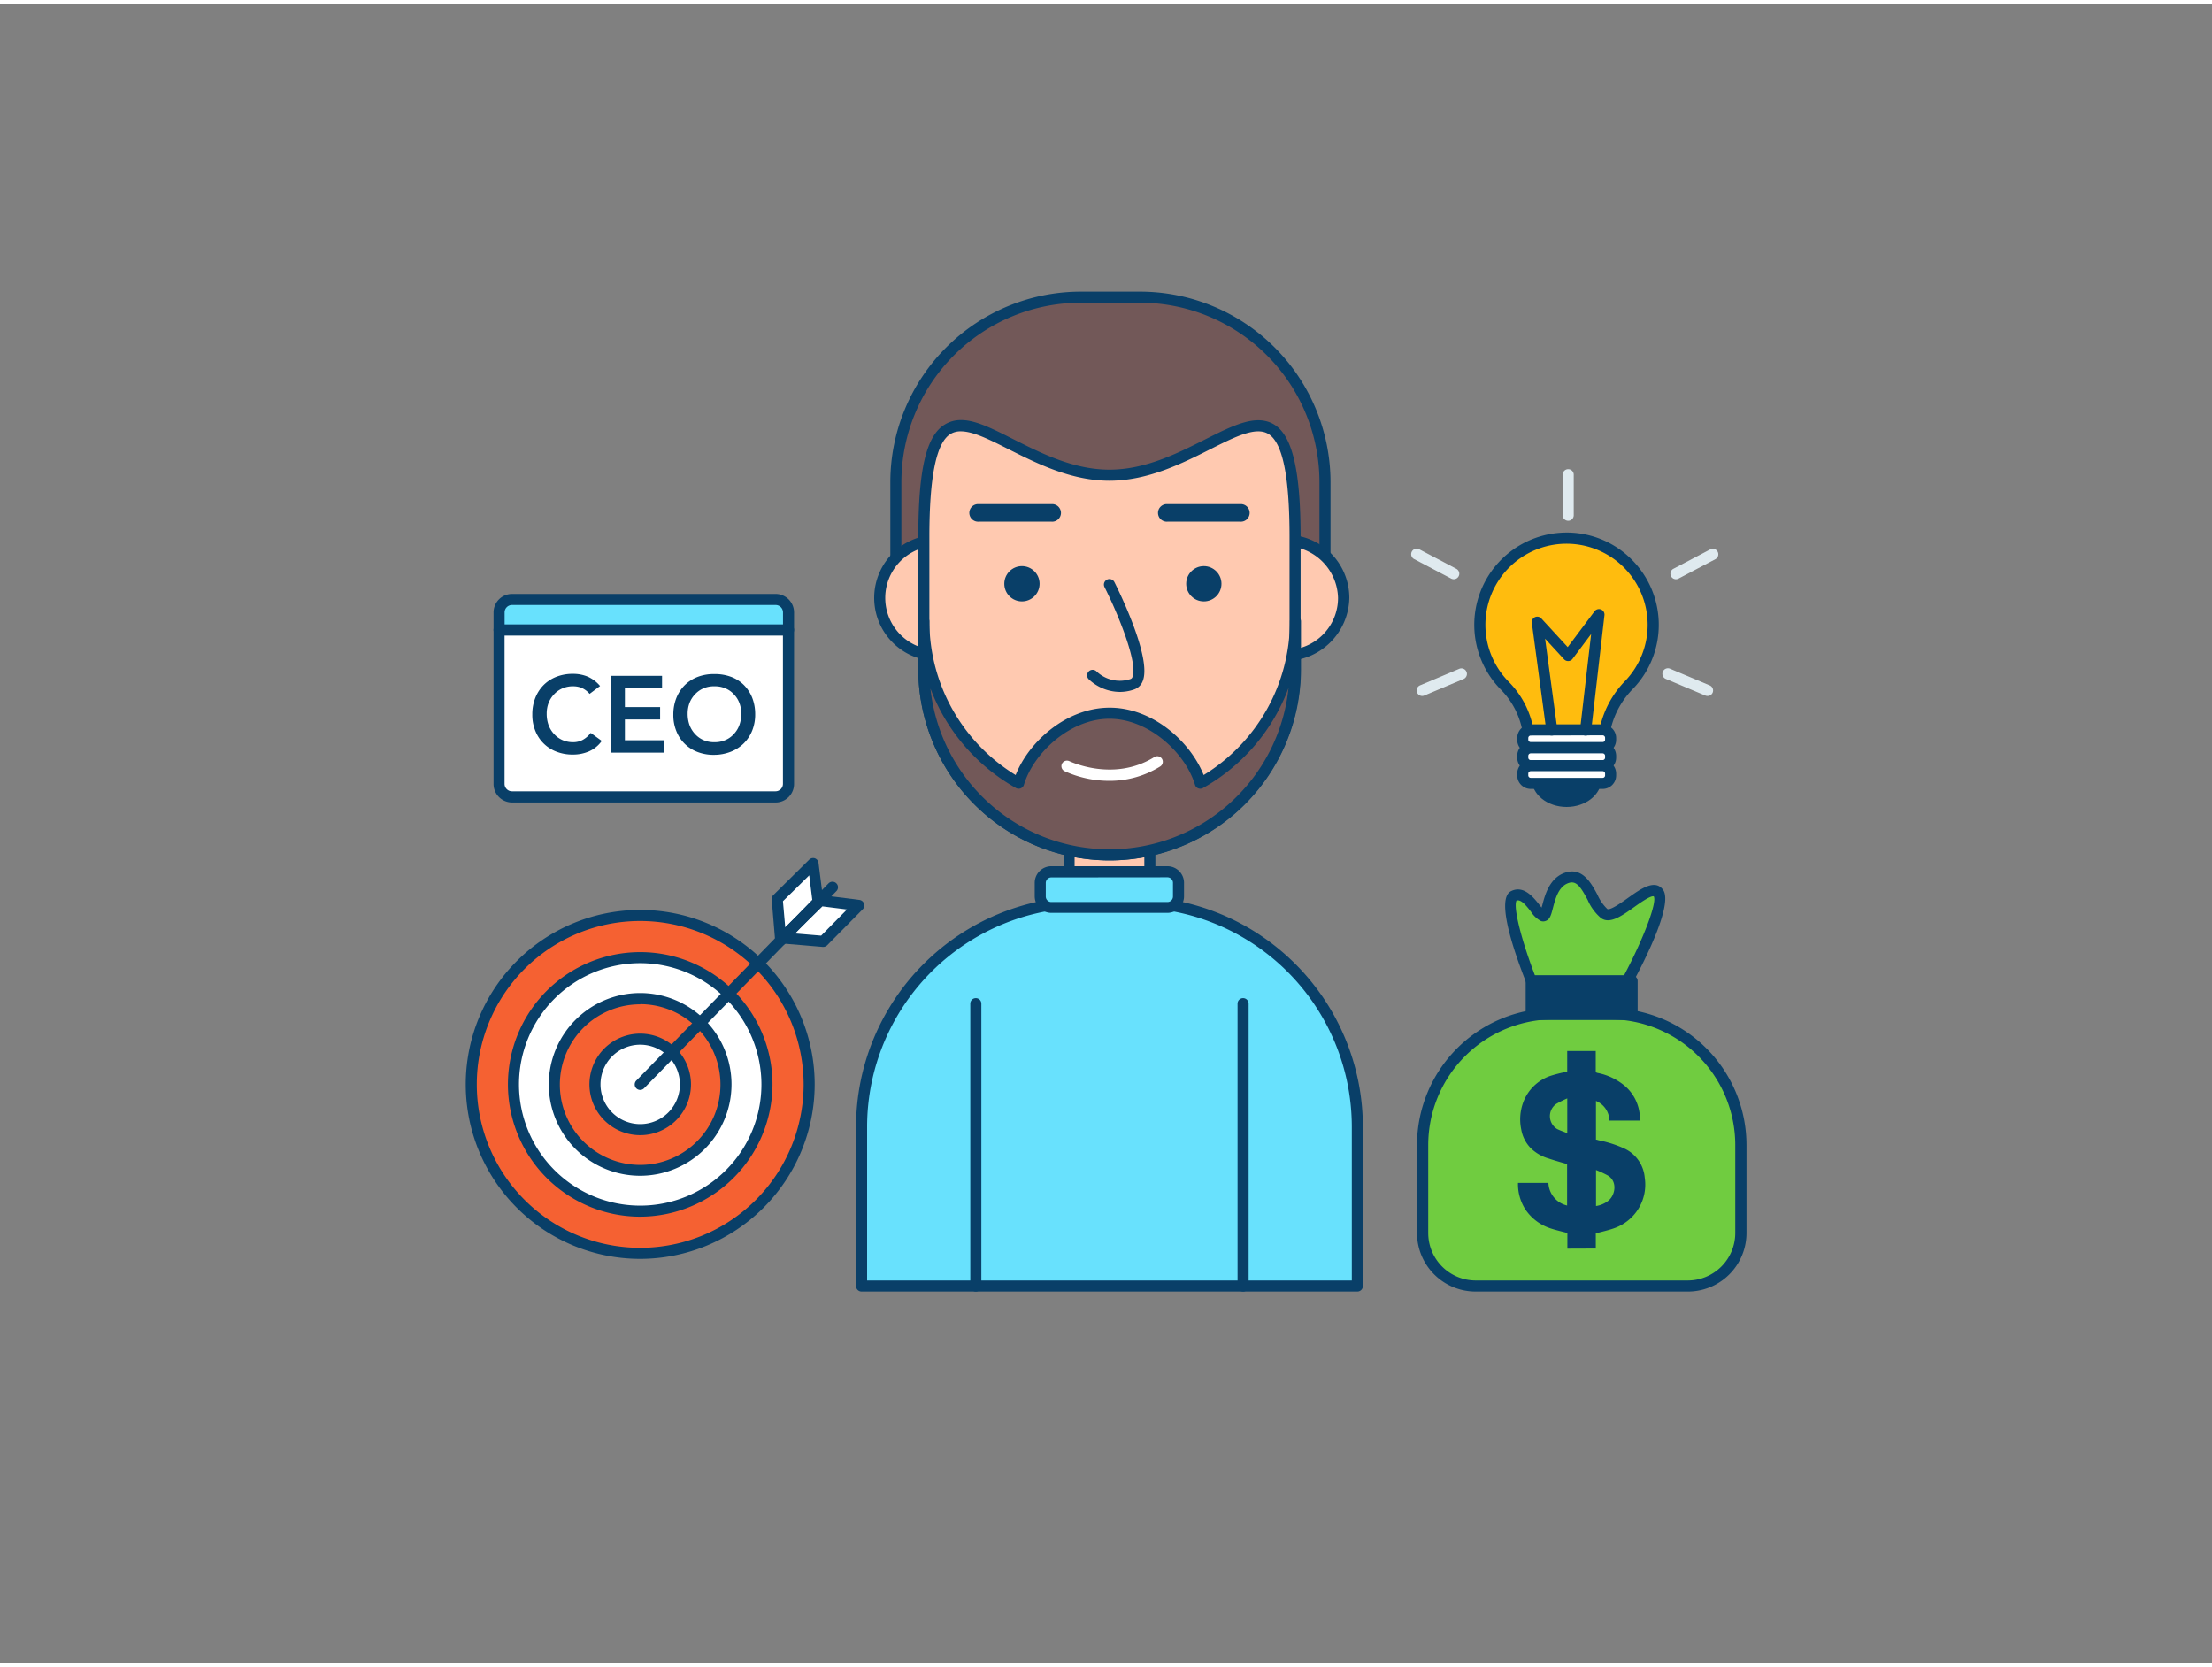 <svg xmlns="http://www.w3.org/2000/svg" viewBox="0 0 400 300" width="406" height="306" class="illustration styles_illustrationTablet__1DWOa"><rect x="0" y="0" width="400" height="300" fill="#808080" stroke="none"/><g id="_367_ceo_outline" data-name="#367_ceo_outline"><path d="M90.25,113.18h52.34a0,0,0,0,1,0,0V141a2.34,2.34,0,0,1-2.34,2.34H92.59A2.34,2.34,0,0,1,90.25,141V113.18A0,0,0,0,1,90.25,113.18Z" fill="#fff"></path><path d="M140.24,144.37H92.59A3.35,3.35,0,0,1,89.25,141V113.17a1,1,0,0,1,1-1h52.34a1,1,0,0,1,1,1V141A3.35,3.35,0,0,1,140.24,144.37Zm-49-30.2V141a1.35,1.35,0,0,0,1.34,1.35h47.65a1.35,1.35,0,0,0,1.35-1.35V114.17Z" fill="#093f68"></path><path d="M92.59,107.69h47.65a2.34,2.34,0,0,1,2.34,2.34v3.14a0,0,0,0,1,0,0H90.25a0,0,0,0,1,0,0V110A2.34,2.34,0,0,1,92.59,107.69Z" fill="#68e1fd"></path><path d="M142.59,114.17H90.25a1,1,0,0,1-1-1V110a3.35,3.35,0,0,1,3.34-3.34h47.65a3.35,3.35,0,0,1,3.35,3.34v3.14A1,1,0,0,1,142.59,114.17Zm-51.34-2h50.34V110a1.34,1.34,0,0,0-1.35-1.34H92.59A1.34,1.34,0,0,0,91.25,110Z" fill="#093f68"></path><path d="M106.62,124.73a4.07,4.07,0,0,0-1.48-1.1,4,4,0,0,0-1.44-.27,4.71,4.71,0,0,0-2,.38,4.45,4.45,0,0,0-1.5,1.06,4.77,4.77,0,0,0-1,1.57,5.44,5.44,0,0,0-.34,1.95,6,6,0,0,0,.34,2.06,4.89,4.89,0,0,0,1,1.62,4.5,4.5,0,0,0,1.5,1.08,4.72,4.72,0,0,0,2,.39,3.55,3.55,0,0,0,1.64-.4,4.59,4.59,0,0,0,1.48-1.28l2,1.45a5.57,5.57,0,0,1-2.29,1.88,7.25,7.25,0,0,1-2.89.59,8.06,8.06,0,0,1-3-.52,6.61,6.61,0,0,1-3.83-3.76,7.61,7.61,0,0,1-.55-3,8,8,0,0,1,.55-3,6.88,6.88,0,0,1,1.52-2.32,6.78,6.78,0,0,1,2.31-1.48,8.06,8.06,0,0,1,3-.52,6.83,6.83,0,0,1,2.62.5,6.07,6.07,0,0,1,2.25,1.7Z" fill="#093f68"></path><path d="M110.53,121.47h9.19v2.24H113v3.41h6.37v2.24H113v3.76h7.07v2.24h-9.54Z" fill="#093f68"></path><path d="M121.76,128.47a8,8,0,0,1,.55-3,6.88,6.88,0,0,1,1.52-2.32,6.78,6.78,0,0,1,2.31-1.48,8.06,8.06,0,0,1,3-.52,8.36,8.36,0,0,1,3,.48,6.49,6.49,0,0,1,2.34,1.46,6.86,6.86,0,0,1,1.53,2.31,8.12,8.12,0,0,1,.55,3,7.77,7.77,0,0,1-.55,3,6.91,6.91,0,0,1-1.53,2.3,7,7,0,0,1-2.34,1.5,8.36,8.36,0,0,1-3,.56,8.06,8.06,0,0,1-3-.52,6.61,6.61,0,0,1-3.83-3.76A7.61,7.61,0,0,1,121.76,128.47Zm2.59-.15a6,6,0,0,0,.34,2.06,4.89,4.89,0,0,0,1,1.62,4.5,4.5,0,0,0,1.5,1.08,4.72,4.72,0,0,0,2,.39,4.76,4.76,0,0,0,2-.39,4.35,4.35,0,0,0,1.51-1.08,4.73,4.73,0,0,0,1-1.62,6,6,0,0,0,.35-2.06,5.44,5.44,0,0,0-.35-1.95,4.61,4.61,0,0,0-1-1.57,4.3,4.3,0,0,0-1.51-1.06,4.76,4.76,0,0,0-2-.38,4.71,4.71,0,0,0-2,.38,4.45,4.45,0,0,0-1.5,1.06,4.77,4.77,0,0,0-1,1.57A5.44,5.44,0,0,0,124.35,128.32Z" fill="#093f68"></path><rect x="193.32" y="144.05" width="14.61" height="14.32" fill="#ffc9b0"></rect><path d="M207.93,159.37H193.32a1,1,0,0,1-1-1V144.05a1,1,0,0,1,1-1h14.61a1,1,0,0,1,1,1v14.32A1,1,0,0,1,207.93,159.37Zm-13.61-2h12.61V145.05H194.32Z" fill="#093f68"></path><path d="M196.43,162.37h8.39A40.63,40.63,0,0,1,245.45,203v28.81a0,0,0,0,1,0,0H155.8a0,0,0,0,1,0,0V203a40.63,40.63,0,0,1,40.63-40.63Z" fill="#68e1fd"></path><path d="M245.45,232.81H155.8a1,1,0,0,1-1-1V203a41.68,41.68,0,0,1,41.63-41.63h8.39A41.68,41.68,0,0,1,246.45,203v28.81A1,1,0,0,1,245.45,232.81Zm-88.65-2h87.65V203a39.68,39.68,0,0,0-39.63-39.63h-8.39A39.68,39.68,0,0,0,156.8,203Z" fill="#093f68"></path><path d="M224.79,232.81a1,1,0,0,1-1-1V180.75a1,1,0,0,1,2,0v51.06A1,1,0,0,1,224.79,232.81Z" fill="#093f68"></path><path d="M176.46,232.81a1,1,0,0,1-1-1V180.75a1,1,0,0,1,2,0v51.06A1,1,0,0,1,176.46,232.81Z" fill="#093f68"></path><path d="M195.41,53h10.76A33.43,33.43,0,0,1,239.6,86.43V105a0,0,0,0,1,0,0H162a0,0,0,0,1,0,0V86.43A33.43,33.43,0,0,1,195.41,53Z" fill="#725858"></path><path d="M239.6,106H162a1,1,0,0,1-1-1V86.43A34.47,34.47,0,0,1,195.41,52h10.76A34.47,34.47,0,0,1,240.6,86.43V105A1,1,0,0,1,239.6,106ZM163,104H238.6V86.43A32.47,32.47,0,0,0,206.17,54H195.41A32.47,32.47,0,0,0,163,86.43Z" fill="#093f68"></path><ellipse cx="169.11" cy="107.38" rx="10.81" ry="10.41" fill="#ffc9b0"></ellipse><path d="M169.11,118.79a11.42,11.42,0,1,1,11.81-11.41A11.63,11.63,0,0,1,169.11,118.79Zm0-20.82a9.42,9.42,0,1,0,9.81,9.41A9.63,9.63,0,0,0,169.11,98Z" fill="#093f68"></path><ellipse cx="232.14" cy="107.38" rx="10.81" ry="10.41" fill="#ffc9b0"></ellipse><path d="M232.14,118.79A11.42,11.42,0,1,1,244,107.38,11.63,11.63,0,0,1,232.14,118.79Zm0-20.82a9.42,9.42,0,1,0,9.82,9.41A9.63,9.63,0,0,0,232.14,98Z" fill="#093f68"></path><path d="M234.19,96.4v23.88a33.56,33.56,0,0,1-33.57,33.56h0a33.56,33.56,0,0,1-33.56-33.56V96.4c0-37.43,13.93-11.21,33.56-11.21S234.19,59,234.19,96.4Z" fill="#ffc9b0"></path><path d="M200.62,154.84a34.6,34.6,0,0,1-34.56-34.56V96.4c0-12.21,1.42-18.3,4.76-20.36s7.34.09,12.56,2.71c5.07,2.55,10.82,5.44,17.24,5.44s12.18-2.89,17.25-5.44c5.22-2.62,9.34-4.69,12.56-2.71s4.76,8.15,4.76,20.36v23.88A34.6,34.6,0,0,1,200.62,154.84ZM173.74,77.26a3.52,3.52,0,0,0-1.87.48c-2.56,1.58-3.81,7.69-3.81,18.66v23.88a32.57,32.57,0,0,0,65.13,0V96.4c0-11-1.25-17.08-3.81-18.66-2.27-1.39-5.95.46-10.61,2.8-5,2.52-11.25,5.65-18.15,5.65s-13.13-3.13-18.14-5.65C178.94,78.76,176,77.26,173.74,77.26Z" fill="#093f68"></path><path d="M234.18,111.61v8.67a33.56,33.56,0,1,1-67.12,0v-8.67a33.63,33.63,0,0,0,17.14,29.28c1.75-5.84,8.54-12.66,16.42-12.66s14.67,6.82,16.42,12.66A33.56,33.56,0,0,0,234.18,111.61Z" fill="#725858"></path><path d="M200.62,154.85a34.59,34.59,0,0,1-34.56-34.57v-8.67a1,1,0,0,1,2,0,32.65,32.65,0,0,0,15.6,27.8c2.4-6.07,9.21-12.18,17-12.18s14.57,6.11,17,12.18a32.64,32.64,0,0,0,15.6-27.8,1,1,0,0,1,2,0v8.67A34.61,34.61,0,0,1,200.62,154.85Zm-32.37-31.11a32.56,32.56,0,0,0,64.76-.08,34.6,34.6,0,0,1-15.48,18.1,1,1,0,0,1-.86.05,1,1,0,0,1-.58-.64c-1.73-5.76-8.36-11.94-15.47-11.94s-13.73,6.18-15.46,11.94a1,1,0,0,1-.58.64,1,1,0,0,1-.86-.05,34.83,34.83,0,0,1-15.47-18Z" fill="#093f68"></path><circle cx="184.8" cy="104.82" r="3.19" fill="#093f68"></circle><circle cx="217.69" cy="104.82" r="3.19" fill="#093f68"></circle><path d="M190.13,93.59H177a1.59,1.59,0,1,1,0-3.17h13.14a1.59,1.59,0,1,1,0,3.17Z" fill="#093f68"></path><path d="M224.26,93.59H211.12a1.59,1.59,0,1,1,0-3.17h13.14a1.59,1.59,0,1,1,0,3.17Z" fill="#093f68"></path><path d="M200.62,105s8.38,16.59,4.13,18a7.1,7.1,0,0,1-7.16-1.61" fill="#ffc9b0"></path><path d="M202.47,124.38a8.3,8.3,0,0,1-5.61-2.31,1,1,0,0,1,1.45-1.38,6.09,6.09,0,0,0,6.12,1.36.58.58,0,0,0,.36-.38c1-2.51-2.56-11.3-5.06-16.25a1,1,0,0,1,1.79-.9c.7,1.39,6.82,13.74,5.12,17.9a2.54,2.54,0,0,1-1.57,1.52A7.92,7.92,0,0,1,202.47,124.38Z" fill="#093f68"></path><path d="M200.6,140.46a19.56,19.56,0,0,1-8.11-1.76,1,1,0,1,1,.9-1.79c.07,0,7.92,3.85,15.35-.75a1,1,0,1,1,1.06,1.7A17.26,17.26,0,0,1,200.6,140.46Z" fill="#fff"></path><rect x="188.17" y="156.92" width="24.92" height="6.4" rx="1.98" fill="#68e1fd"></rect><path d="M211.11,164.33h-21a3,3,0,0,1-3-3V158.9a3,3,0,0,1,3-3h21a3,3,0,0,1,3,3v2.45A3,3,0,0,1,211.11,164.33Zm-21-6.41a1,1,0,0,0-1,1v2.45a1,1,0,0,0,1,1h21a1,1,0,0,0,1-1V158.9a1,1,0,0,0-1-1Z" fill="#093f68"></path><circle cx="115.77" cy="195.35" r="30.55" fill="#f56132"></circle><path d="M115.77,226.9a31.55,31.55,0,1,1,31.55-31.55A31.59,31.59,0,0,1,115.77,226.9Zm0-61.1a29.55,29.55,0,1,0,29.55,29.55A29.59,29.59,0,0,0,115.77,165.8Z" fill="#093f68"></path><circle cx="115.77" cy="195.35" r="22.92" fill="#fff"></circle><path d="M115.77,219.27a23.92,23.92,0,1,1,23.92-23.92A24,24,0,0,1,115.77,219.27Zm0-45.84a21.92,21.92,0,1,0,21.92,21.92A21.95,21.95,0,0,0,115.77,173.43Z" fill="#093f68"></path><circle cx="115.77" cy="195.35" r="15.52" fill="#f56132"></circle><path d="M115.77,211.87a16.52,16.52,0,1,1,16.51-16.52A16.54,16.54,0,0,1,115.77,211.87Zm0-31a14.52,14.52,0,1,0,14.51,14.51A14.53,14.53,0,0,0,115.77,180.84Z" fill="#093f68"></path><circle cx="115.77" cy="195.35" r="8.18" fill="#fff"></circle><path d="M115.77,204.53a9.18,9.18,0,1,1,9.18-9.18A9.19,9.19,0,0,1,115.77,204.53Zm0-16.36a7.18,7.18,0,1,0,7.18,7.18A7.19,7.19,0,0,0,115.77,188.17Z" fill="#093f68"></path><polygon points="141.17 169.27 140.54 161.83 147.04 155.41 147.93 162.34 141.17 169.27" fill="#fff"></polygon><path d="M141.17,170.27a1,1,0,0,1-.34-.06,1,1,0,0,1-.66-.86l-.62-7.43a1,1,0,0,1,.29-.8l6.5-6.42a1,1,0,0,1,1-.24,1,1,0,0,1,.67.82l.88,6.93a1,1,0,0,1-.28.83L141.88,170A1,1,0,0,1,141.17,170.27Zm.41-8.05L142,167l4.89-5-.56-4.45Z" fill="#093f68"></path><polygon points="141.43 168.86 148.87 169.49 155.29 162.99 148.36 162.1 141.43 168.86" fill="#fff"></polygon><path d="M148.87,170.49h-.09l-7.43-.63a1,1,0,0,1-.61-1.71l6.93-6.76a1,1,0,0,1,.82-.28l6.93.88a1,1,0,0,1,.58,1.7l-6.42,6.5A1,1,0,0,1,148.87,170.49Zm-5.17-2.44,4.79.4,4.67-4.73-4.44-.56Z" fill="#093f68"></path><path d="M115.77,196.35a1,1,0,0,1-.7-.28,1,1,0,0,1,0-1.42L149.82,159a1,1,0,0,1,1.43,1.4l-34.77,35.64A1,1,0,0,1,115.77,196.35Z" fill="#093f68"></path><path d="M294.26,176.65s7.3-13.54,5.61-15.87-7.62,5.18-9.84,3.7-3.06-7.72-6.77-6.45-3.22,7.3-4.36,6.88-2.94-4.76-5.26-3.6,3.25,15.34,3.25,15.34Z" fill="#70cc40"></path><path d="M294.26,177.65H276.89A1,1,0,0,1,276,177c-2.69-6.85-5.36-15.3-2.76-16.59,2.28-1.15,4.07,1.13,5.15,2.49.11.15.25.33.39.49,0-.14.08-.29.11-.43.48-1.84,1.29-4.92,4.1-5.89,3.16-1.07,4.74,1.87,5.89,4a8,8,0,0,0,1.76,2.55c.5.34,2.71-1.24,3.77-2,2.28-1.62,4.86-3.47,6.32-1.46,1.86,2.56-3.25,12.69-5.54,16.93A1,1,0,0,1,294.26,177.65Zm-16.69-2h16.1c3.58-6.74,6-13.21,5.39-14.29-.52-.23-2.56,1.22-3.54,1.92-2.26,1.61-4.4,3.13-6,2a8.85,8.85,0,0,1-2.41-3.27c-1.31-2.45-2.08-3.56-3.48-3.07-1.8.61-2.38,2.86-2.81,4.5-.31,1.18-.51,2-1.19,2.3a1.26,1.26,0,0,1-1,.06,4.88,4.88,0,0,1-1.79-1.69c-1-1.3-1.86-2.26-2.61-2C273.6,163.28,275.13,169.3,277.57,175.65Z" fill="#093f68"></path><path d="M281,182.58h10.08a23.73,23.73,0,0,1,23.73,23.73v15.92a9.58,9.58,0,0,1-9.58,9.58H266.82a9.58,9.58,0,0,1-9.58-9.58V206.31A23.73,23.73,0,0,1,281,182.58Z" fill="#70cc40"></path><path d="M305.2,232.81H266.82a10.6,10.6,0,0,1-10.58-10.59V206.31A24.75,24.75,0,0,1,281,181.58h10.08a24.76,24.76,0,0,1,24.74,24.73v15.91A10.6,10.6,0,0,1,305.2,232.81ZM281,183.58a22.75,22.75,0,0,0-22.73,22.73v15.91a8.59,8.59,0,0,0,8.58,8.59H305.2a8.6,8.6,0,0,0,8.59-8.59V206.31a22.76,22.76,0,0,0-22.74-22.73Z" fill="#093f68"></path><rect x="276.89" y="176.65" width="18.26" height="6.06" fill="#093f68"></rect><path d="M295.14,183.71H276.89a1,1,0,0,1-1-1v-6.06a1,1,0,0,1,1-1h18.25a1,1,0,0,1,1,1v6.06A1,1,0,0,1,295.14,183.71Zm-17.25-2h16.25v-4.06H277.89Z" fill="#093f68"></path><path d="M283.43,225.05v-2.83c-1-.28-2-.49-3-.82a8.72,8.72,0,0,1-4.6-3.45,8.5,8.5,0,0,1-1.33-4.79H280a4.37,4.37,0,0,0,3.38,4.09v-7.49c-1.11-.33-2.21-.63-3.31-1a7.82,7.82,0,0,1-3.21-1.83,6.38,6.38,0,0,1-1.78-3.48,8.86,8.86,0,0,1,.35-4.81,8,8,0,0,1,4.84-4.8,23.78,23.78,0,0,1,2.79-.72l.34-.07v-3.74h5.16v.36c0,1.07,0,2.14,0,3.21,0,.27.09.35.34.4a10.94,10.94,0,0,1,4.81,2.25,7.81,7.81,0,0,1,2.74,4.8c.09.51.13,1,.2,1.57h-5.62a3.91,3.91,0,0,0-2.43-3.56v7c.19,0,.39.1.61.14a20.7,20.7,0,0,1,4.4,1.41,6.39,6.39,0,0,1,3.81,5.32,8.31,8.31,0,0,1-1.45,6.09,8.46,8.46,0,0,1-4.17,3.09c-1,.35-2.11.59-3.23.9v2.74Zm5.18-14.22v6.51a4.68,4.68,0,0,0,2.28-1c1.2-1,1.63-3.43-.13-4.51A19.4,19.4,0,0,0,288.61,210.83Zm-5.2-6.66v-6.29a18.08,18.08,0,0,0-2,1,2.72,2.72,0,0,0,.17,4.54C282.17,203.71,282.78,203.91,283.41,204.17Z" fill="#093f68"></path><ellipse cx="283.29" cy="140.14" rx="5.29" ry="4.04" fill="#093f68"></ellipse><path d="M283.29,145.18c-3.47,0-6.29-2.26-6.29-5s2.82-5,6.29-5,6.29,2.26,6.29,5S286.76,145.18,283.29,145.18Zm0-8.08c-2.33,0-4.29,1.39-4.29,3s2,3,4.29,3,4.29-1.39,4.29-3S285.61,137.1,283.29,137.1Z" fill="#093f68"></path><path d="M299,112.24a15.67,15.67,0,1,0-26.77,11.07,15.39,15.39,0,0,1,4,7.42l.13.54h13.92l.15-.65a16.24,16.24,0,0,1,4.2-7.54A15.59,15.59,0,0,0,299,112.24Z" fill="#ffbc0e"></path><path d="M290.25,132.27H276.33a1,1,0,0,1-1-.77l-.12-.54a14.42,14.42,0,0,0-3.75-6.94A16.68,16.68,0,0,1,282.22,95.6a16.55,16.55,0,0,1,12.48,4.49,16.68,16.68,0,0,1,.63,23.69,15.3,15.3,0,0,0-4,7.07l-.15.65A1,1,0,0,1,290.25,132.27Zm-13.13-2h12.33a17.43,17.43,0,0,1,4.43-7.88,14.67,14.67,0,1,0-21,.21A16.33,16.33,0,0,1,277.12,130.27Z" fill="#093f68"></path><rect x="275.32" y="131.27" width="15.93" height="3.22" rx="1.45" fill="#fff"></rect><path d="M289.81,135.49h-13a2.45,2.45,0,0,1-2.45-2.45v-.32a2.45,2.45,0,0,1,2.45-2.45h13a2.45,2.45,0,0,1,2.44,2.45V133A2.45,2.45,0,0,1,289.81,135.49Zm-13-3.22a.45.45,0,0,0-.45.45V133a.45.45,0,0,0,.45.45h13a.45.45,0,0,0,.44-.45v-.32a.45.45,0,0,0-.44-.45Z" fill="#093f68"></path><rect x="275.32" y="134.49" width="15.93" height="3.22" rx="1.45" fill="#fff"></rect><path d="M289.81,138.71h-13a2.45,2.45,0,0,1-2.45-2.45v-.32a2.45,2.45,0,0,1,2.45-2.45h13a2.45,2.45,0,0,1,2.44,2.45v.32A2.45,2.45,0,0,1,289.81,138.71Zm-13-3.22a.45.45,0,0,0-.45.45v.32a.45.45,0,0,0,.45.45h13a.45.45,0,0,0,.44-.45v-.32a.45.45,0,0,0-.44-.45Z" fill="#093f68"></path><rect x="275.32" y="137.71" width="15.93" height="3.22" rx="1.45" fill="#fff"></rect><path d="M289.81,141.92h-13a2.45,2.45,0,0,1-2.45-2.44v-.33a2.45,2.45,0,0,1,2.45-2.44h13a2.44,2.44,0,0,1,2.44,2.44v.33A2.44,2.44,0,0,1,289.81,141.92Zm-13-3.21a.45.45,0,0,0-.45.44v.33a.45.45,0,0,0,.45.44h13a.44.44,0,0,0,.44-.44v-.33a.44.44,0,0,0-.44-.44Z" fill="#093f68"></path><path d="M280.63,132.27a1,1,0,0,1-1-.86L277,111.86a1,1,0,0,1,.56-1,1,1,0,0,1,1.16.23l4.77,5.19,4.86-6.49a1,1,0,0,1,1.17-.32,1,1,0,0,1,.62,1l-2.41,20.92a1,1,0,0,1-2-.23l2-17.25-3.36,4.49a1,1,0,0,1-.75.4,1,1,0,0,1-.79-.32l-3.43-3.73,2.21,16.39a1,1,0,0,1-.85,1.12Z" fill="#093f68"></path><path d="M257.18,125.11a1,1,0,0,1-.39-1.92l7.12-3a1,1,0,0,1,.78,1.84l-7.13,3A1,1,0,0,1,257.18,125.11Z" fill="#dfeaef"></path><path d="M262.89,104a1.11,1.11,0,0,1-.46-.11l-6.69-3.52a1,1,0,1,1,.93-1.77l6.69,3.52a1,1,0,0,1-.47,1.88Z" fill="#dfeaef"></path><path d="M308.78,125.11a1.07,1.07,0,0,1-.39-.07l-7.13-3a1,1,0,1,1,.78-1.84l7.13,3a1,1,0,0,1,.53,1.31A1,1,0,0,1,308.78,125.11Z" fill="#dfeaef"></path><path d="M303.06,104a1,1,0,0,1-.47-1.88l6.69-3.52a1,1,0,0,1,.93,1.77l-6.69,3.52A1,1,0,0,1,303.06,104Z" fill="#dfeaef"></path><path d="M283.58,93.43a1,1,0,0,1-1-1V85.1a1,1,0,1,1,2,0v7.33A1,1,0,0,1,283.58,93.43Z" fill="#dfeaef"></path></g></svg>